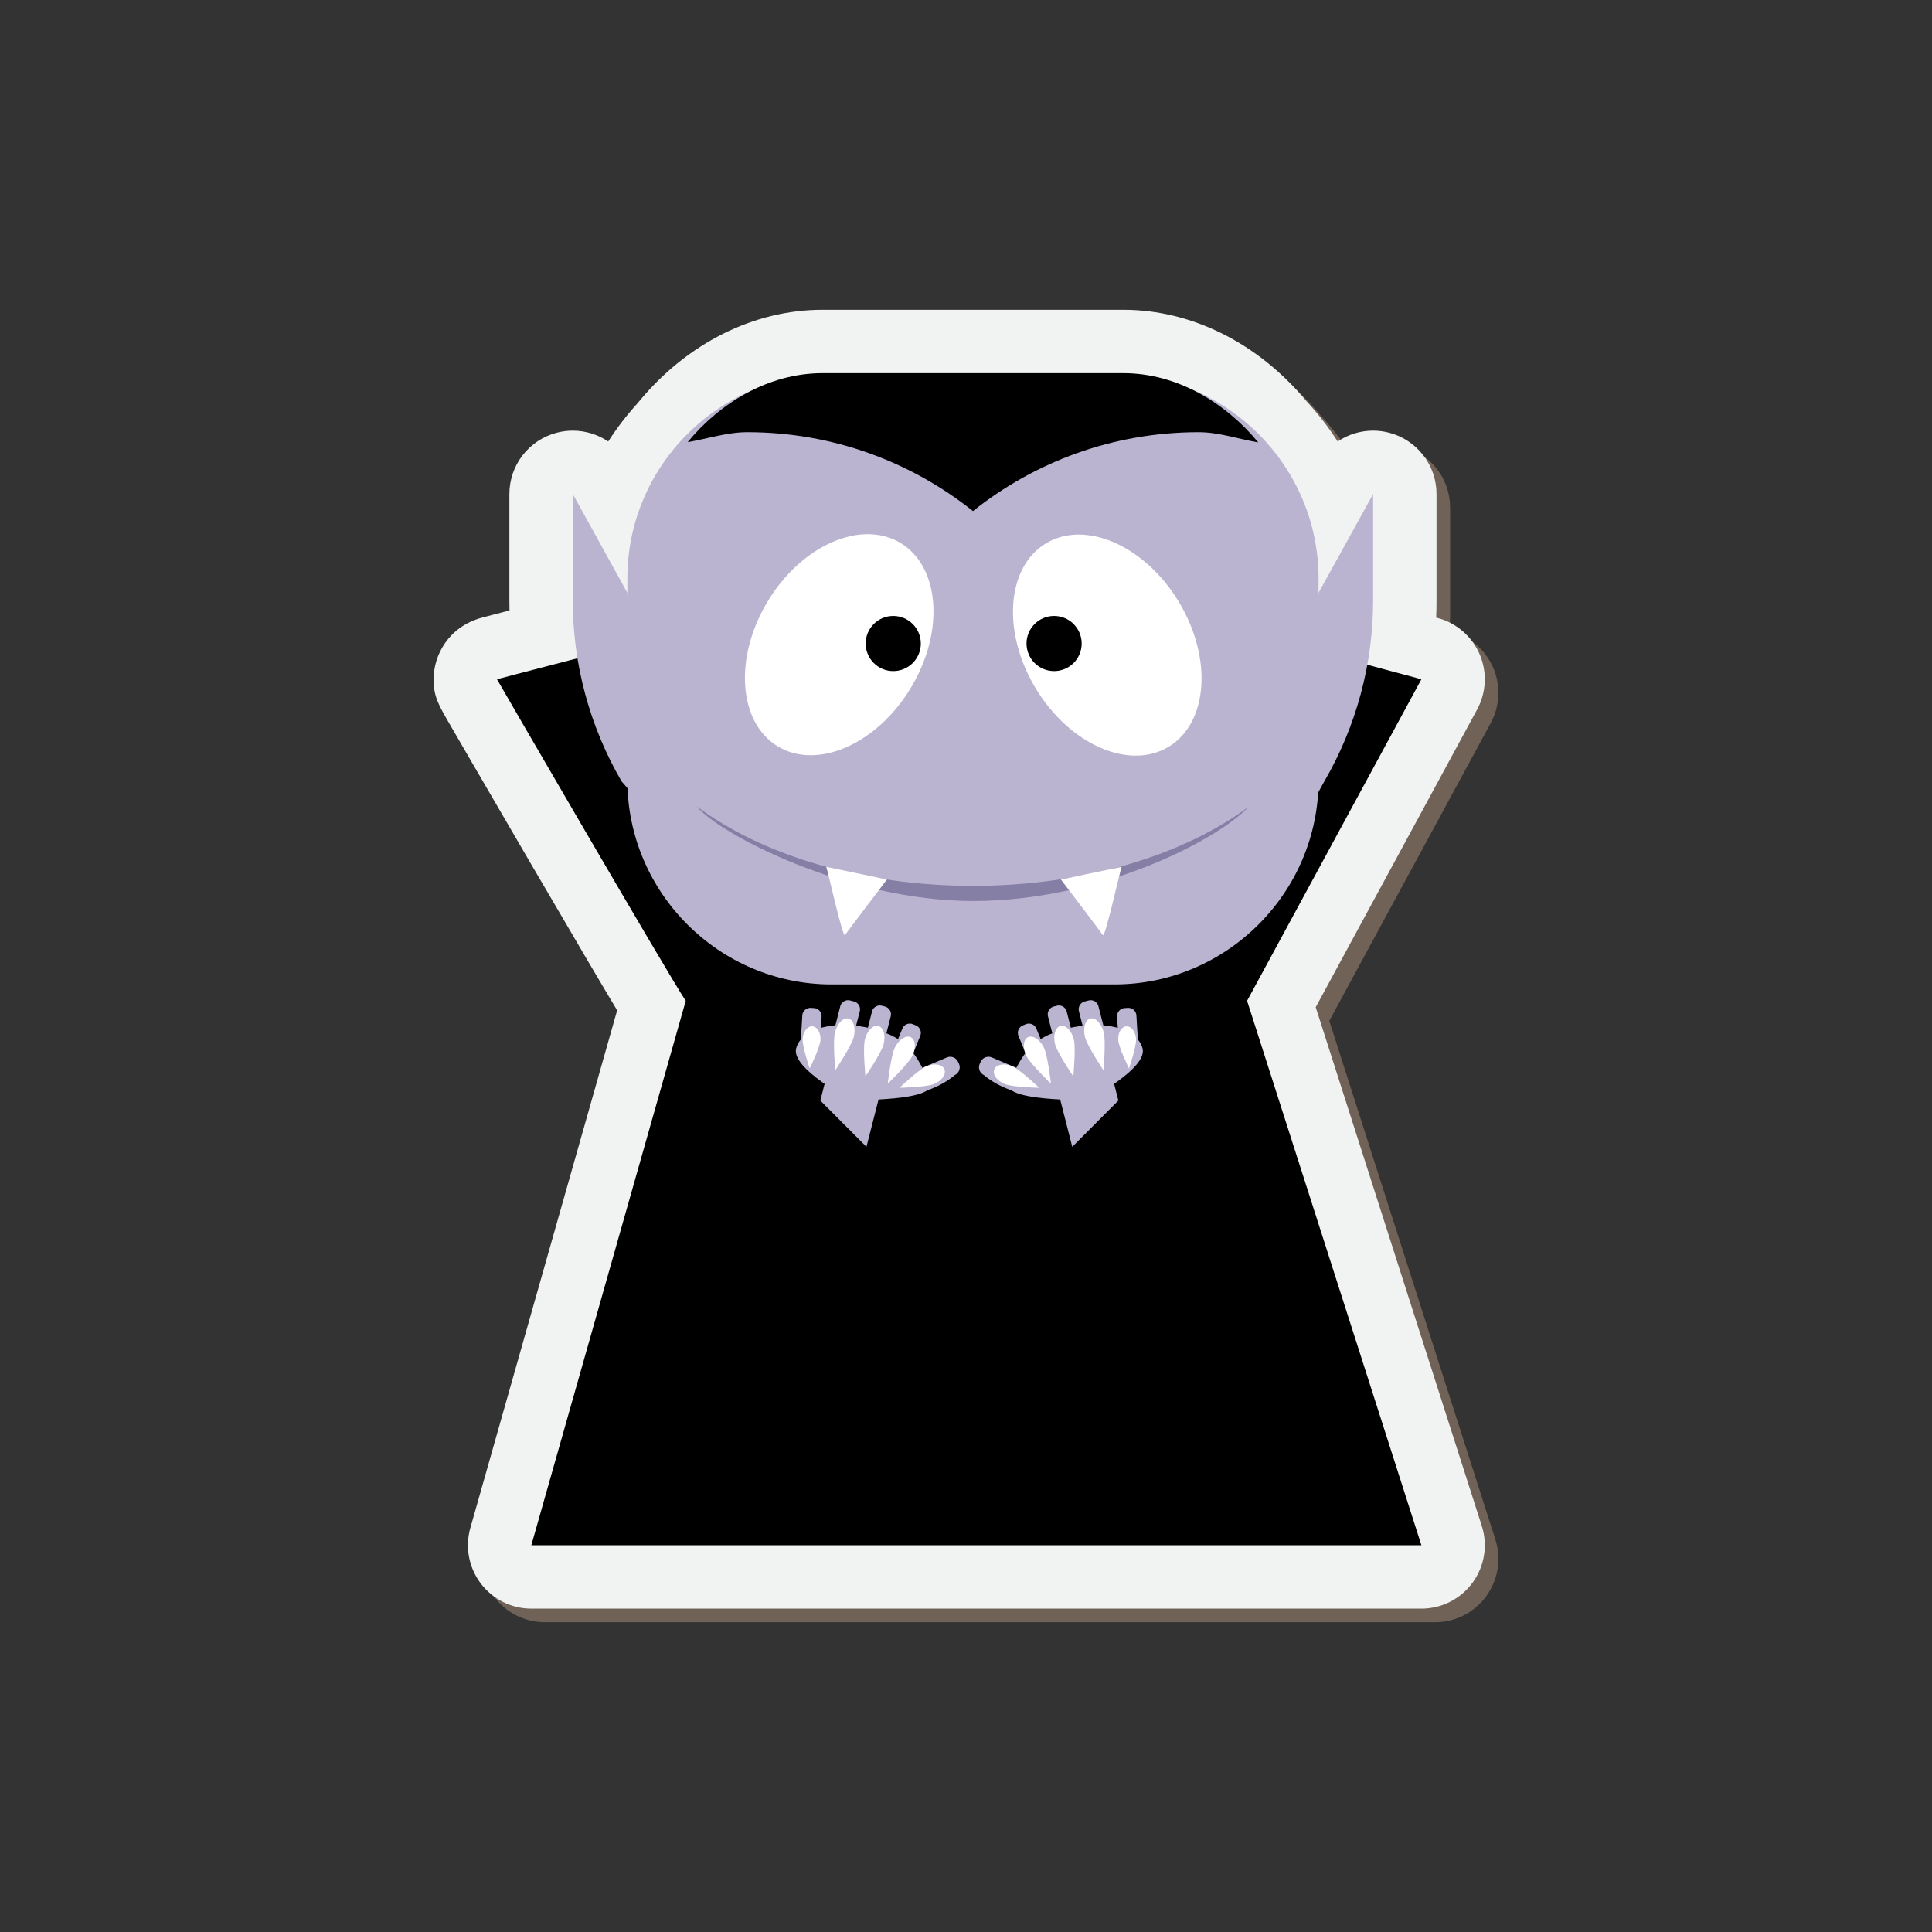 <?xml version="1.0" encoding="utf-8"?>
<!-- Generator: Adobe Illustrator 16.0.0, SVG Export Plug-In . SVG Version: 6.00 Build 0)  -->
<!DOCTYPE svg PUBLIC "-//W3C//DTD SVG 1.1//EN" "http://www.w3.org/Graphics/SVG/1.1/DTD/svg11.dtd">
<svg version="1.1" id="Layer_1" xmlns="http://www.w3.org/2000/svg" xmlns:xlink="http://www.w3.org/1999/xlink" x="0px" y="0px"
	 width="350px" height="350px" viewBox="0 0 350 350" enable-background="new 0 0 350 350" xml:space="preserve">
<rect x="0" y="0" width="350" height="350" fill="#333333" stroke="none"/>
<g>
	<path fill="#706257" d="M240.815,184.93l29.244-53.939c1.676-3.091,1.844-6.778,0.455-10.009c-1.389-3.229-4.18-5.646-7.575-6.557
		l-0.302-0.08c0.044-1.044,0.066-2.088,0.066-3.127V91.965c0-5.238-3.545-9.812-8.615-11.12c-0.955-0.246-1.918-0.365-2.87-0.365
		c-2.304,0-4.54,0.696-6.421,1.965c-1.659-2.59-3.561-5.046-5.694-7.34c-8.739-10.505-20.798-16.522-33.125-16.522h-54.513
		c-12.433,0-24.568,6.078-33.293,16.677c-0.062,0.074-0.122,0.149-0.18,0.226c-1.993,2.184-3.779,4.514-5.345,6.959
		c-1.882-1.268-4.118-1.964-6.421-1.964c-0.952,0-1.916,0.118-2.871,0.365c-5.07,1.309-8.614,5.882-8.614,11.12v19.253
		c0,0.609,0.007,1.219,0.022,1.83c-0.396,0.104-0.773,0.201-1.129,0.295c-1.292,0.337-2.309,0.603-3.004,0.786l-0.842,0.223
		c-6.061,1.629-8.773,6.782-8.773,11.165c0,3.095,0.851,4.564,2.906,8.116c0.871,1.506,2.117,3.656,3.622,6.248
		c3.005,5.176,7.039,12.11,11.155,19.161c8.62,14.766,13.136,22.404,15.568,26.452l-26.595,93.77
		c-0.982,3.463-0.284,7.187,1.887,10.058c2.171,2.872,5.562,4.56,9.162,4.56h161.246c3.668,0,7.115-1.752,9.277-4.714
		c2.161-2.962,2.778-6.778,1.66-10.271L240.815,184.93z"/>
	<path fill="#F1F2F2" d="M238.353,182.467l29.244-53.939c1.676-3.091,1.843-6.779,0.455-10.008c-1.389-3.23-4.181-5.646-7.575-6.557
		l-0.302-0.081c0.044-1.045,0.065-2.087,0.065-3.127V89.501c0-5.236-3.543-9.811-8.614-11.119c-0.954-0.246-1.918-0.365-2.87-0.365
		c-2.304-0.001-4.539,0.695-6.421,1.965c-1.659-2.59-3.562-5.046-5.695-7.34c-8.737-10.504-20.796-16.522-33.123-16.522h-54.513
		c-12.434,0-24.569,6.078-33.294,16.677c-0.061,0.074-0.122,0.149-0.181,0.225c-1.993,2.185-3.778,4.514-5.345,6.961
		c-1.881-1.27-4.118-1.965-6.42-1.965c-0.953,0-1.916,0.119-2.871,0.365c-5.071,1.309-8.614,5.883-8.614,11.119v19.254
		c0,0.608,0.007,1.22,0.022,1.83c-0.397,0.104-0.774,0.202-1.13,0.294c-1.291,0.337-2.309,0.604-3.003,0.786l-0.842,0.224
		c-6.061,1.628-8.773,6.781-8.773,11.165c0,3.095,0.851,4.565,2.905,8.117c0.871,1.504,2.118,3.655,3.622,6.246
		c3.005,5.177,7.039,12.111,11.155,19.162c8.62,14.766,13.137,22.404,15.568,26.452l-26.595,93.77
		c-0.982,3.463-0.284,7.186,1.887,10.058c2.17,2.871,5.562,4.559,9.161,4.559h161.247c3.667,0,7.113-1.751,9.275-4.713
		c2.162-2.963,2.779-6.779,1.661-10.271L238.353,182.467z"/>
	<g>
		<path d="M124.229,181.302c-2.615-3.762-34.194-58.188-34.194-58.248c0-0.06,85.168-22.069,85.168-22.069l82.298,22.069
			l-31.581,58.248l31.581,98.632H96.255L124.229,181.302z"/>
		<g>
			<g>
				<path fill="#BBB4D1" d="M201.881,178.336h-51.243c-20.343,0-36.987-16.644-36.987-36.987V104.76
					c0-20.344,16.644-36.987,36.987-36.987h51.243c20.343,0,36.987,16.644,36.987,36.987v36.589
					C238.868,161.692,222.224,178.336,201.881,178.336z"/>
				<path d="M135.37,78.294c15.462,0,29.667,5.354,40.89,14.293c11.223-8.938,25.427-14.293,40.889-14.293
					c3.679,0,7.281,1.27,10.795,1.851c-5.816-7.064-14.618-12.542-24.427-12.542h-54.513c-9.81,0-18.613,5.428-24.428,12.492
					C128.089,79.514,131.691,78.294,135.37,78.294z"/>
			</g>
			<g>
				<g>
					<g>
						
							<ellipse transform="matrix(0.856 0.516 -0.516 0.856 82.195 -61.721)" fill="#FFFFFF" cx="152.046" cy="116.892" rx="15.156" ry="21.528"/>
						<circle cx="161.821" cy="116.579" r="4.995"/>
					</g>
					<g>
						
							<ellipse transform="matrix(-0.856 0.516 -0.516 -0.856 432.511 113.481)" fill="#FFFFFF" cx="200.473" cy="116.892" rx="15.156" ry="21.528"/>
						<circle cx="190.961" cy="116.579" r="4.996"/>
					</g>
				</g>
				<g>
					<path fill="#857EA5" d="M176.26,160.484c-20.21,0-38.231-5.61-50.009-14.375c4.083,5.022,27.299,17.116,50.009,17.116
						c22.709,0,43.875-10.692,50.008-17.116C214.489,154.874,196.47,160.484,176.26,160.484z"/>
					<g>
						<path fill="#FFFFFF" d="M149.67,157.031c0.151,0.04,2.996,12.979,3.403,12.368c0.406-0.609,7.6-10.062,7.6-10.062
							L149.67,157.031z"/>
						<path fill="#FFFFFF" d="M203.2,157.031c-0.149,0.04-2.996,12.979-3.402,12.368c-0.406-0.609-7.601-10.062-7.601-10.062
							L203.2,157.031z"/>
					</g>
				</g>
			</g>
		</g>
		<path fill="#BBB4D1" d="M238.868,107.388l9.889-17.887v19.254c0,11.52-3.05,22.835-8.84,32.795l-2.523,4.56"/>
		<path fill="#BBB4D1" d="M113.651,107.388l-9.889-17.887v19.254c0,11.52,3.05,22.835,8.841,32.795l2.061,2.378"/>
		<g>
			<path fill="#BBB4D1" d="M168.425,196.114c1.67,3.408-14.187,3.17-14.187,3.17s-10.946-5.665-10.008-9.343
				c0.938-3.678,7.115-5.277,13.796-3.573C164.708,188.073,165.971,191.102,168.425,196.114z"/>
			<path fill="#BBB4D1" d="M156.836,195.989l-0.579-0.147c-0.773-0.196-1.245-0.991-1.048-1.766l2.765-10.837
				c0.197-0.773,0.992-1.245,1.766-1.048l0.579,0.147c0.773,0.198,1.245,0.992,1.048,1.766l-2.765,10.837
				C158.405,195.716,157.61,196.187,156.836,195.989z"/>
			<path fill="#BBB4D1" d="M162.22,194.793l-0.553-0.228c-0.739-0.303-1.095-1.155-0.792-1.894l2.6-6.342
				c0.303-0.739,1.155-1.096,1.895-0.793l0.553,0.227c0.738,0.304,1.095,1.156,0.792,1.895l-2.6,6.342
				C163.811,194.738,162.958,195.096,162.22,194.793z"/>
			<path fill="#BBB4D1" d="M151.082,195.652l-0.723-0.186c-0.773-0.197-1.245-0.992-1.048-1.765l2.913-11.417
				c0.198-0.772,0.992-1.245,1.766-1.048l0.723,0.186c0.774,0.197,1.245,0.992,1.048,1.765l-2.913,11.417
				C152.65,195.377,151.855,195.85,151.082,195.652z"/>
			<path fill="#BBB4D1" d="M146.881,192.634l-0.597-0.036c-0.797-0.048-1.41-0.738-1.362-1.535l0.424-7.114
				c0.048-0.797,0.739-1.41,1.536-1.363l0.597,0.036c0.797,0.048,1.41,0.738,1.363,1.535l-0.424,7.115
				C148.369,192.067,147.678,192.681,146.881,192.634z"/>
			<path fill="#BBB4D1" d="M173.558,192.349l0.164,0.355c0.357,0.777,0.014,1.705-0.764,2.063c0,0-3.877,3.615-10.624,3.756
				c-2.064,0.043-4.369,1.093-4.726,0.315l0.205-0.801c-0.357-0.778,6.957-3.581,7.734-3.938l5.949-2.513
				C172.273,191.229,173.201,191.572,173.558,192.349z"/>
			<path fill="#FFFFFF" d="M148.636,188.425c-0.084,1.319-1.951,5.143-1.951,5.143s-1.363-4.03-1.278-5.35
				c0.084-1.32,0.875-2.344,1.767-2.287C148.066,185.988,148.72,187.104,148.636,188.425z"/>
			<path fill="#FFFFFF" d="M154.655,187.886c-0.414,1.619-3.338,6.005-3.338,6.005s-0.467-5.251-0.054-6.87s1.508-2.738,2.444-2.499
				C154.644,184.76,155.068,186.267,154.655,187.886z"/>
			<path fill="#FFFFFF" d="M160.078,189.157c-0.403,1.578-3.297,5.842-3.297,5.842s-0.498-5.129-0.095-6.708
				s1.489-2.664,2.426-2.426C160.048,186.104,160.481,187.577,160.078,189.157z"/>
			<path fill="#FFFFFF" d="M165.259,191.315c-0.722,1.454-4.438,5-4.438,5s0.581-5.104,1.303-6.558
				c0.722-1.453,2.009-2.283,2.875-1.854C165.865,188.335,165.981,189.862,165.259,191.315z"/>
			<path fill="#FFFFFF" d="M169.207,196.379c-1.406,0.578-6.256,0.681-6.256,0.681s3.518-3.34,4.925-3.919
				c1.406-0.578,2.844-0.321,3.212,0.571C171.455,194.606,170.613,195.801,169.207,196.379z"/>
			<polygon fill="#BBB4D1" points="156.965,207.758 148.612,199.372 149.777,194.806 159.629,197.319 			"/>
		</g>
		<g>
			<path fill="#BBB4D1" d="M182.791,196.114c-1.669,3.408,14.187,3.17,14.187,3.17s10.946-5.665,10.008-9.343
				c-0.938-3.678-7.114-5.277-13.797-3.573C186.508,188.073,185.245,191.102,182.791,196.114z"/>
			<path fill="#BBB4D1" d="M194.38,195.989l0.578-0.147c0.774-0.196,1.246-0.991,1.048-1.766l-2.765-10.837
				c-0.197-0.773-0.991-1.245-1.766-1.048l-0.578,0.147c-0.774,0.198-1.246,0.992-1.049,1.766l2.766,10.837
				C192.812,195.716,193.606,196.187,194.38,195.989z"/>
			<path fill="#BBB4D1" d="M188.997,194.793l0.552-0.228c0.74-0.303,1.096-1.155,0.793-1.894l-2.6-6.342
				c-0.304-0.739-1.155-1.096-1.894-0.793l-0.553,0.227c-0.74,0.304-1.096,1.156-0.793,1.895l2.6,6.342
				C187.405,194.738,188.258,195.096,188.997,194.793z"/>
			<path fill="#BBB4D1" d="M200.135,195.652l0.722-0.186c0.774-0.197,1.246-0.992,1.048-1.765l-2.912-11.417
				c-0.197-0.772-0.992-1.245-1.766-1.048l-0.723,0.186c-0.774,0.197-1.245,0.992-1.048,1.765l2.912,11.417
				C198.565,195.377,199.36,195.85,200.135,195.652z"/>
			<path fill="#BBB4D1" d="M204.335,192.634l0.597-0.036c0.797-0.048,1.41-0.738,1.362-1.535l-0.425-7.114
				c-0.048-0.797-0.738-1.41-1.536-1.363l-0.596,0.036c-0.797,0.048-1.41,0.738-1.362,1.535l0.424,7.115
				C202.846,192.067,203.537,192.681,204.335,192.634z"/>
			<path fill="#BBB4D1" d="M177.658,192.349l-0.164,0.355c-0.356,0.777-0.014,1.705,0.764,2.063c0,0,3.878,3.615,10.624,3.756
				c2.064,0.043,4.369,1.093,4.726,0.315l-0.204-0.801c0.358-0.778-6.957-3.581-7.734-3.938l-5.948-2.513
				C178.944,191.229,178.016,191.572,177.658,192.349z"/>
			<path fill="#FFFFFF" d="M202.581,188.425c0.084,1.319,1.949,5.143,1.949,5.143s1.362-4.03,1.279-5.35
				c-0.085-1.32-0.876-2.344-1.768-2.287C203.149,185.988,202.495,187.104,202.581,188.425z"/>
			<path fill="#FFFFFF" d="M196.561,187.886c0.413,1.619,3.339,6.005,3.339,6.005s0.467-5.251,0.054-6.87s-1.507-2.738-2.444-2.499
				C196.572,184.76,196.147,186.267,196.561,187.886z"/>
			<path fill="#FFFFFF" d="M191.139,189.157c0.402,1.578,3.296,5.842,3.296,5.842s0.499-5.129,0.097-6.708
				c-0.403-1.579-1.489-2.664-2.426-2.426C191.168,186.104,190.735,187.577,191.139,189.157z"/>
			<path fill="#FFFFFF" d="M185.957,191.315c0.722,1.454,4.438,5,4.438,5s-0.581-5.104-1.303-6.558
				c-0.722-1.453-2.01-2.283-2.875-1.854C185.352,188.335,185.235,189.862,185.957,191.315z"/>
			<path fill="#FFFFFF" d="M182.009,196.379c1.407,0.578,6.257,0.681,6.257,0.681s-3.519-3.34-4.925-3.919
				c-1.406-0.578-2.845-0.321-3.212,0.571C179.761,194.606,180.603,195.801,182.009,196.379z"/>
			<polygon fill="#BBB4D1" points="194.25,207.758 202.604,199.372 201.439,194.806 191.587,197.319 			"/>
		</g>
	</g>
</g>
</svg>

